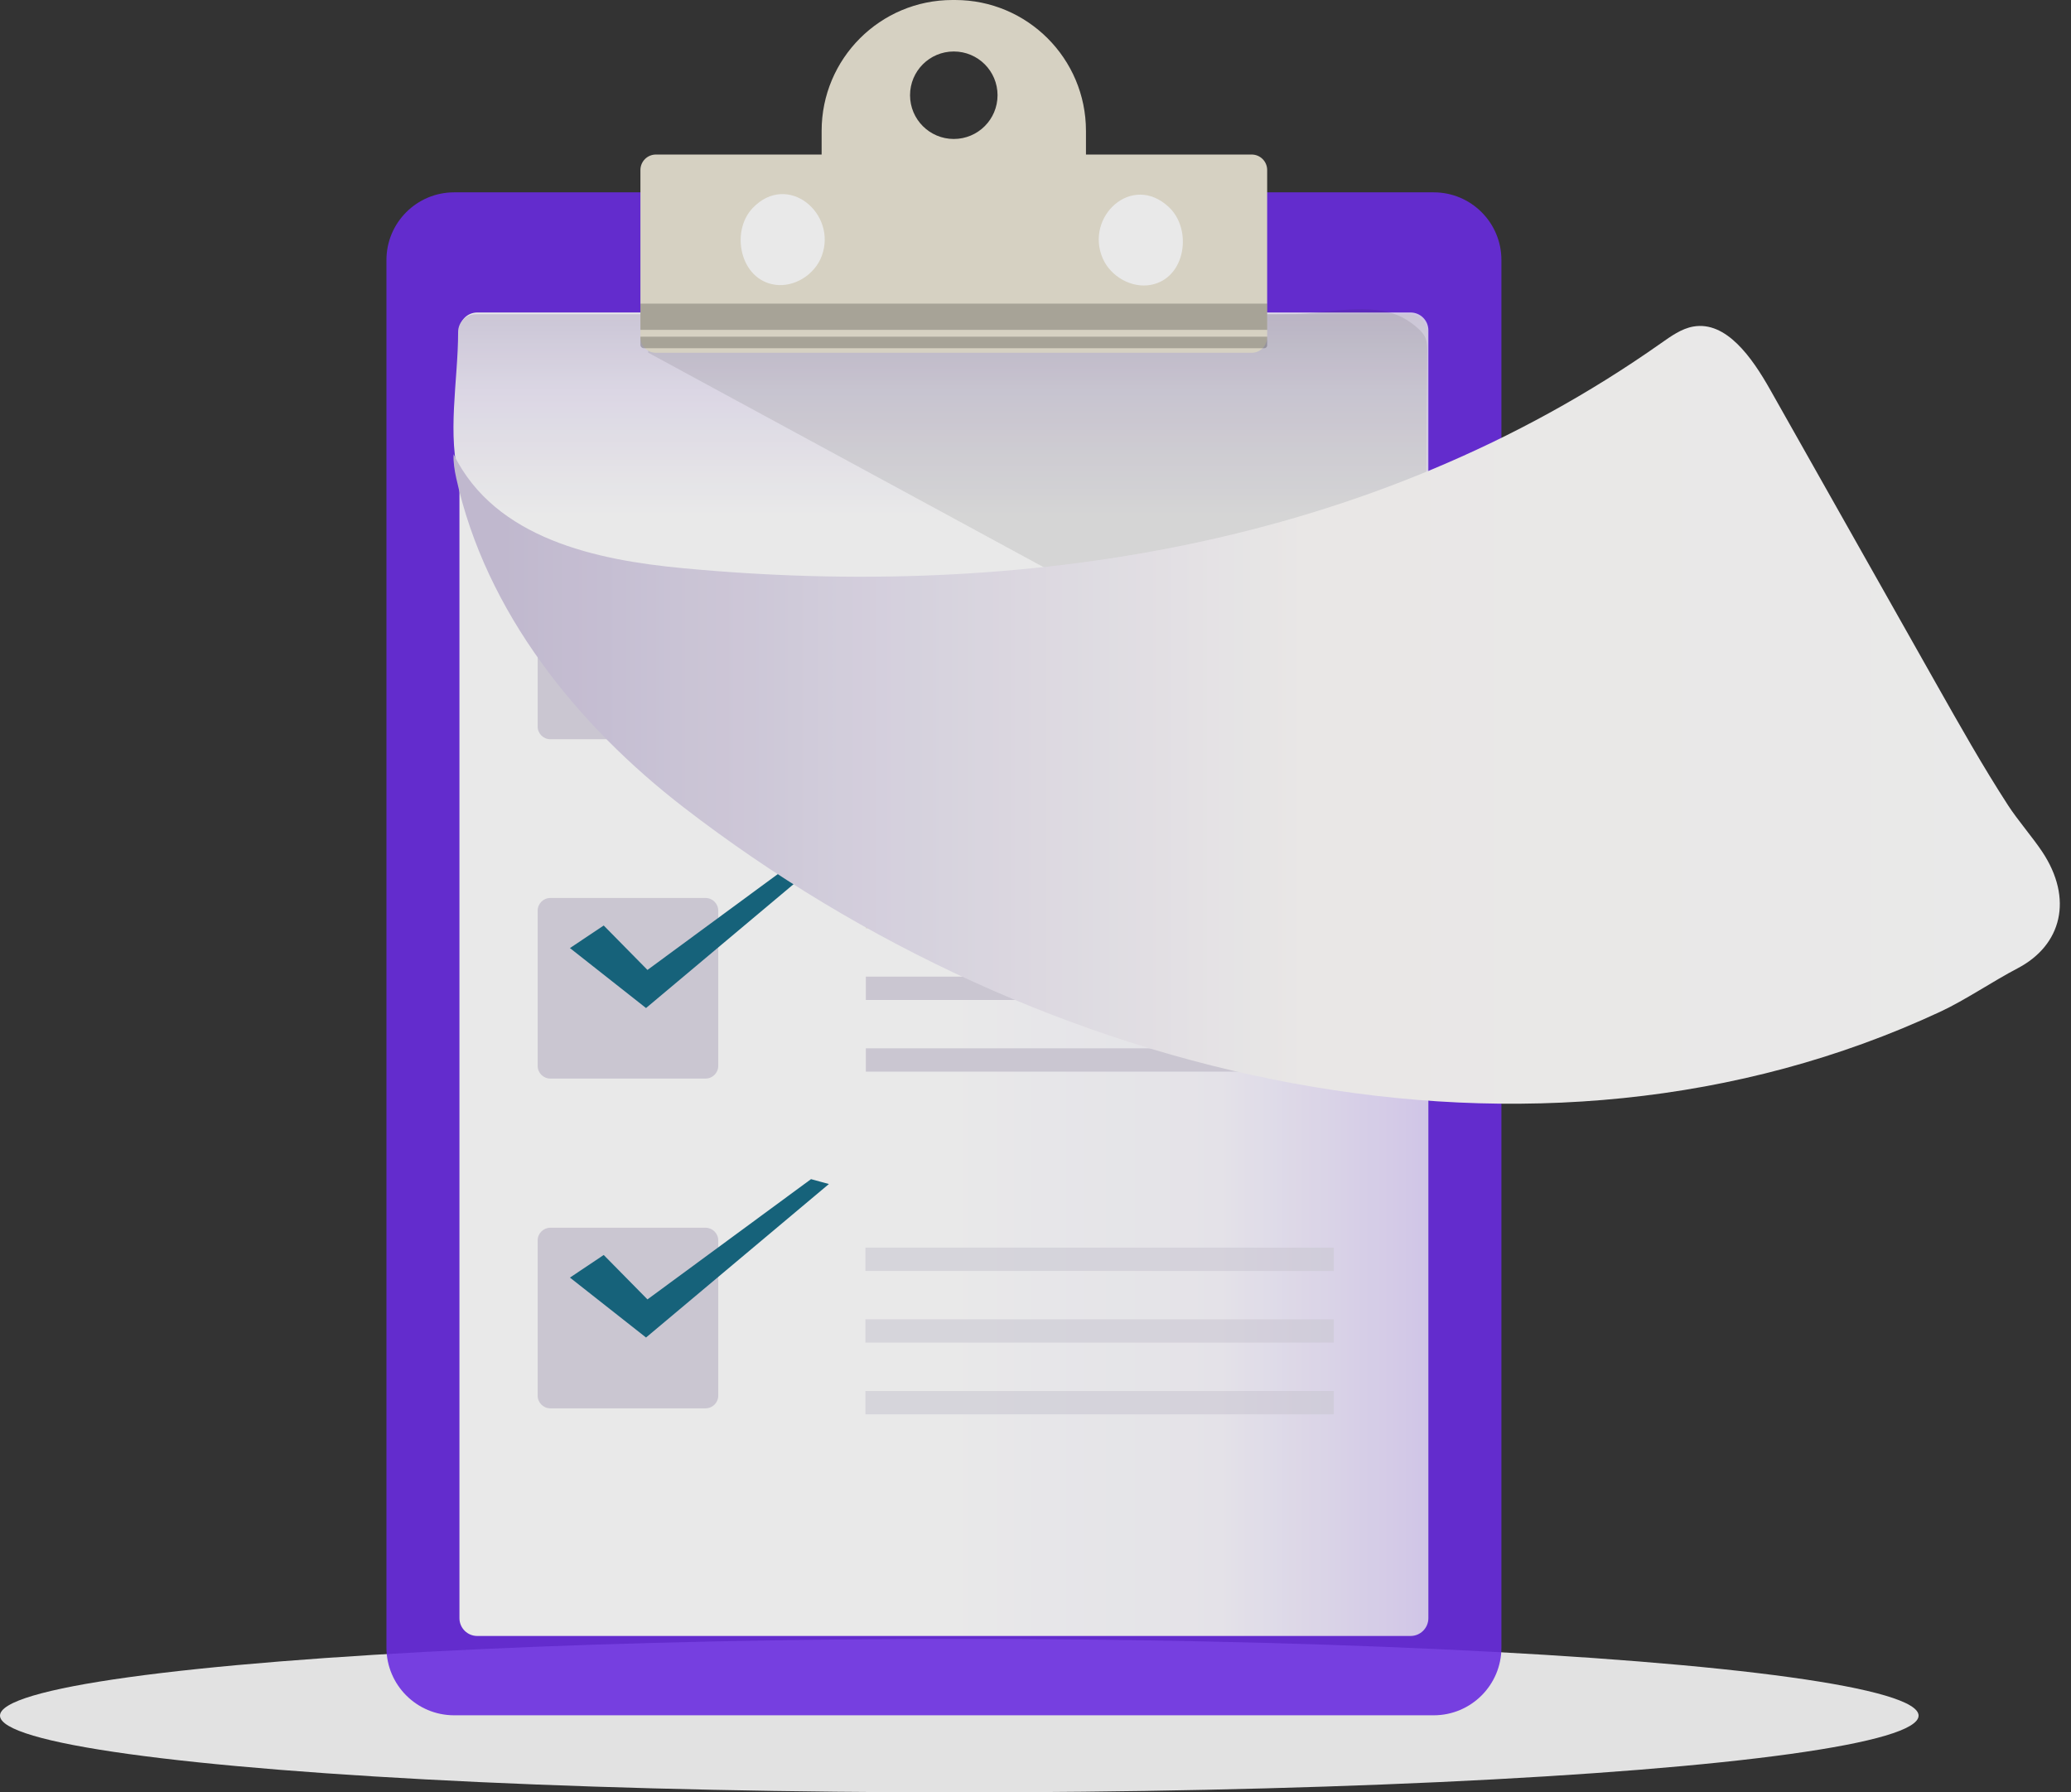 <svg width="104" height="90" viewBox="0 0 104 90" fill="none" xmlns="http://www.w3.org/2000/svg">
<rect x="0" y="0" width="104" height="90" fill="#333333" stroke="none"/>
<ellipse cx="48.173" cy="86.146" rx="48.173" ry="3.854" fill="#E2E2E2"/>
<g opacity="0.89">
<path d="M71.998 9.658H22.805C20.928 9.658 19.406 11.18 19.406 13.057V82.73C19.406 84.607 20.928 86.129 22.805 86.129H71.998C73.875 86.129 75.397 84.607 75.397 82.73V13.057C75.397 11.18 73.875 9.658 71.998 9.658Z" fill="#692BE0"/>
<path d="M70.835 15.691H23.966C23.472 15.691 23.072 16.091 23.072 16.584V81.252C23.072 81.746 23.472 82.146 23.966 82.146H70.835C71.329 82.146 71.729 81.746 71.729 81.252V16.584C71.729 16.091 71.329 15.691 70.835 15.691Z" fill="url(#paint0_linear_11_7197)"/>
<path d="M67.001 27.815H43.481V28.987H67.001V27.815Z" fill="#E6E6E6"/>
<path d="M67.001 31.415H43.481V32.587H67.001V31.415Z" fill="#E6E6E6"/>
<path d="M67.001 35.015H43.481V36.187H67.001V35.015Z" fill="#E6E6E6"/>
<path d="M67.001 45.439H43.481V46.611H67.001V45.439Z" fill="#EAE4D3"/>
<path d="M67.001 49.039H43.481V50.211H67.001V49.039Z" fill="#DCD8E4"/>
<path d="M67.001 52.639H43.481V53.81H67.001V52.639Z" fill="#DCD8E4"/>
<g opacity="0.59">
<path d="M66.977 62.646H43.457V63.818H66.977V62.646Z" fill="#DCD8E4"/>
<path d="M66.977 66.246H43.457V67.417H66.977V66.246Z" fill="#DCD8E4"/>
<path d="M66.977 69.845H43.457V71.017H66.977V69.845Z" fill="#DCD8E4"/>
</g>
<path d="M35.431 28.051H27.637C27.285 28.051 27 28.336 27 28.688V36.483C27 36.834 27.285 37.119 27.637 37.119H35.431C35.783 37.119 36.068 36.834 36.068 36.483V28.688C36.068 28.336 35.783 28.051 35.431 28.051Z" fill="#DCD8E4"/>
<path d="M35.431 45.09H27.637C27.285 45.09 27 45.375 27 45.727V53.521C27 53.873 27.285 54.158 27.637 54.158H35.431C35.783 54.158 36.068 53.873 36.068 53.521V45.727C36.068 45.375 35.783 45.09 35.431 45.09Z" fill="#DCD8E4"/>
<path d="M35.431 61.648H27.637C27.285 61.648 27 61.934 27 62.285V70.08C27 70.431 27.285 70.716 27.637 70.716H35.431C35.783 70.716 36.068 70.431 36.068 70.08V62.285C36.068 61.934 35.783 61.648 35.431 61.648Z" fill="#DCD8E4"/>
<path d="M39.136 25.163L30.923 31.202L28.726 28.973L27.031 30.106L30.852 33.117L40.035 25.408L39.136 25.163Z" fill="#F65D74"/>
<path d="M40.727 42.664L32.514 48.703L30.317 46.472L28.621 47.605L32.442 50.616L41.625 42.908L40.727 42.664Z" fill="#126782"/>
<path d="M40.727 59.208L32.514 65.246L30.317 63.016L28.621 64.151L32.442 67.16L41.625 59.453L40.727 59.208Z" fill="#126782"/>
<path d="M24.933 28.197C25.497 29.134 26.117 30.031 26.735 30.865C29.732 34.923 33.727 38.202 38.103 40.675C43.206 43.559 48.802 45.426 54.45 46.915C55.939 47.308 71.663 50.348 71.663 49.947V16.67C71.663 16.175 71.262 15.776 70.769 15.776H23.9C23.405 15.776 23.006 16.177 23.006 16.672C23.006 19.124 22.421 21.844 23.101 24.191C23.499 25.564 24.163 26.918 24.934 28.198L24.933 28.197Z" fill="url(#paint1_linear_11_7197)"/>
<path style="mix-blend-mode:multiply" opacity="0.09" d="M32.552 17.709C33.058 17.984 33.58 18.267 34.12 18.56C35.471 19.294 36.936 20.087 38.525 20.949C40.743 22.151 43.23 23.501 46.041 25.025C49.114 26.692 52.623 28.596 56.672 30.793C59.917 32.553 63.553 34.527 67.661 36.754C68.204 37.048 70.627 38.76 71.177 38.559C71.914 38.288 71.594 36.067 71.595 35.33C71.598 33.636 71.616 31.944 71.623 30.25C71.636 26.071 71.619 21.883 71.671 17.703C71.674 17.438 71.676 17.162 71.56 16.921C71.484 16.765 71.366 16.634 71.24 16.518C70.986 16.28 70.7 16.08 70.396 15.925C68.826 15.131 66.541 15.757 65.023 15.77C62.094 15.796 59.419 15.787 56.963 15.833L32.552 16.35V17.711V17.709Z" fill="url(#paint2_linear_11_7197)"/>
<path d="M62.855 7.759H54.534V6.571C54.534 2.942 51.592 0 47.963 0H47.831C44.202 0 41.26 2.942 41.26 6.571V7.759H32.939C32.509 7.759 32.16 8.108 32.16 8.538V16.935C32.16 17.365 32.509 17.714 32.939 17.714H62.855C63.285 17.714 63.634 17.365 63.634 16.935V8.538C63.634 8.108 63.285 7.759 62.855 7.759ZM47.897 6.978C46.685 6.978 45.7 5.995 45.7 4.781C45.7 3.567 46.683 2.585 47.897 2.585C49.111 2.585 50.094 3.567 50.094 4.781C50.094 5.995 49.111 6.978 47.897 6.978Z" fill="#EAE4D3"/>
<path style="mix-blend-mode:multiply" opacity="0.23" d="M63.634 15.246H32.16V16.563H63.634V15.246Z" fill="url(#paint3_linear_11_7197)"/>
<path style="mix-blend-mode:multiply" opacity="0.23" d="M63.49 17.486H32.334C32.237 17.486 32.16 17.409 32.16 17.312V16.906H63.634V17.341C63.634 17.42 63.57 17.485 63.49 17.485V17.486Z" fill="url(#paint4_linear_11_7197)"/>
<path d="M57.804 14.302C56.829 14.488 55.783 13.89 55.383 12.989C54.455 10.899 56.833 8.656 58.695 10.397C59.892 11.515 59.547 13.969 57.802 14.302H57.804Z" fill="white"/>
<path d="M38.926 14.299C39.91 14.433 40.919 13.78 41.263 12.86C42.063 10.725 39.551 8.611 37.798 10.445C36.671 11.625 37.164 14.056 38.926 14.297V14.299Z" fill="white"/>
<path d="M22.778 22.808C24.866 27.067 29.971 28.121 34.266 28.528C51.183 30.13 68.886 27.465 83.403 17.239C83.914 16.879 84.439 16.502 85.031 16.397C86.68 16.106 87.974 17.937 88.889 19.559C91.674 24.49 94.458 29.422 97.243 34.354C98.407 36.413 99.57 38.477 100.846 40.446C101.3 41.149 102.097 42.078 102.551 42.762C104.126 45.124 103.54 47.461 101.315 48.623C100.091 49.262 98.685 50.219 97.445 50.797C77.076 60.291 52.216 54.326 34.347 40.551C29.003 36.432 24.388 30.747 22.909 23.997C22.823 23.606 22.759 23.207 22.778 22.806V22.808Z" fill="url(#paint5_linear_11_7197)"/>
</g>
<defs>
<linearGradient id="paint0_linear_11_7197" x1="75.185" y1="48.919" x2="47.467" y2="48.919" gradientUnits="userSpaceOnUse">
<stop offset="0.02" stop-color="#DDCEFC"/>
<stop offset="0.5" stop-color="#F9F7FE"/>
<stop offset="1" stop-color="white"/>
</linearGradient>
<linearGradient id="paint1_linear_11_7197" x1="47.217" y1="13.465" x2="47.217" y2="25.887" gradientUnits="userSpaceOnUse">
<stop offset="0.02" stop-color="#D5CEE2"/>
<stop offset="0.5" stop-color="#EFEAF9"/>
<stop offset="1" stop-color="white"/>
</linearGradient>
<linearGradient id="paint2_linear_11_7197" x1="52.111" y1="29.411" x2="52.111" y2="18.589" gradientUnits="userSpaceOnUse">
<stop/>
<stop offset="0.91"/>
</linearGradient>
<linearGradient id="paint3_linear_11_7197" x1="32.16" y1="15.905" x2="63.634" y2="15.905" gradientUnits="userSpaceOnUse">
<stop/>
<stop offset="0.91"/>
</linearGradient>
<linearGradient id="paint4_linear_11_7197" x1="32.16" y1="17.197" x2="63.634" y2="17.197" gradientUnits="userSpaceOnUse">
<stop/>
<stop offset="0.91"/>
</linearGradient>
<linearGradient id="paint5_linear_11_7197" x1="22.775" y1="35.896" x2="103.439" y2="35.896" gradientUnits="userSpaceOnUse">
<stop offset="0.02" stop-color="#D1C8E1"/>
<stop offset="0.03" stop-color="#D1C8E1"/>
<stop offset="0.286" stop-color="#E9E4F2"/>
<stop offset="0.53" stop-color="#FFFDFC"/>
<stop offset="1" stop-color="white"/>
</linearGradient>
</defs>
</svg>

